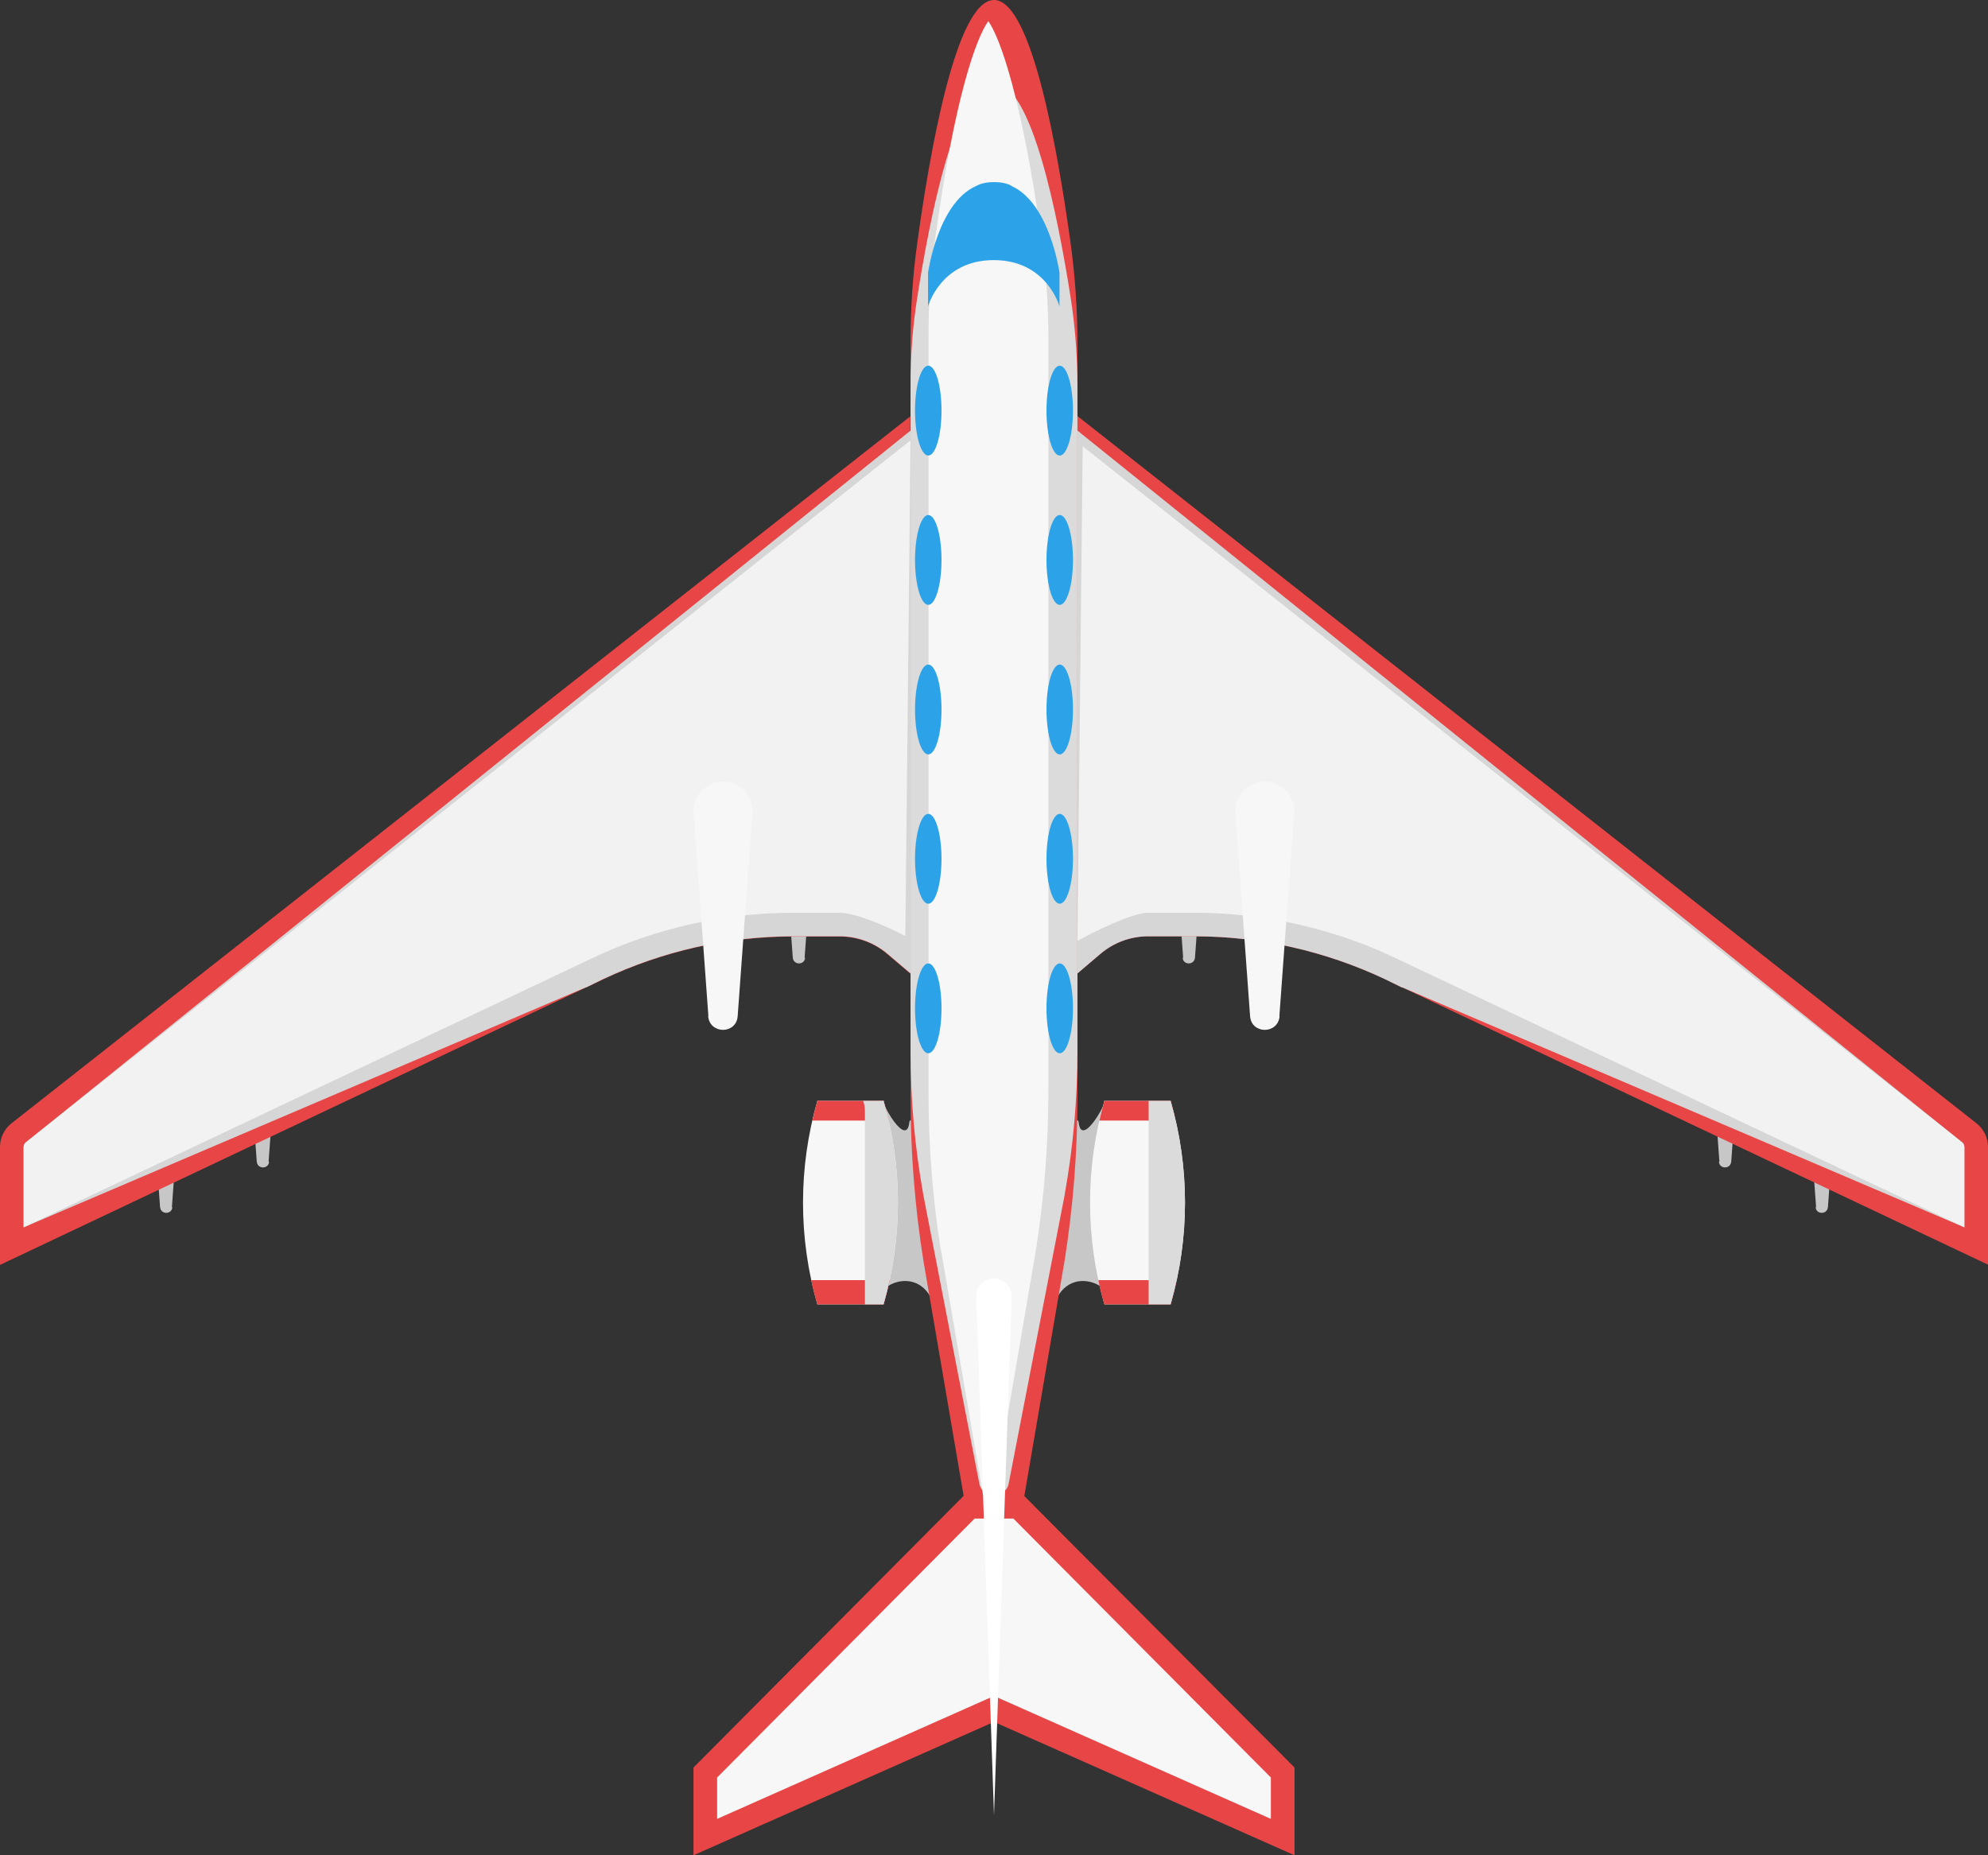<svg width="150" height="140" viewBox="0 0 150 140" fill="none" xmlns="http://www.w3.org/2000/svg">
<rect x="0" y="0" width="150" height="140" fill="#333333" stroke="none"/>
<path d="M83.991 98.465C83.706 96.348 79.282 95.145 79.228 100.438C77.658 105.839 80.798 82.55 81.387 84.667C81.583 86.731 83.617 83.053 83.314 83.053C84.758 88.076 84.99 93.351 83.991 98.447V98.465Z" fill="#C7C7C7"/>
<path d="M88.327 98.429H83.331C81.886 93.405 81.886 88.076 83.331 83.071H88.327C89.772 88.094 89.772 93.423 88.327 98.429Z" fill="#F7F7F7"/>
<path d="M88.701 84.56C88.594 84.057 88.469 83.555 88.326 83.071H83.331C83.189 83.573 83.064 84.057 82.957 84.56H88.701Z" fill="#E84646"/>
<path d="M82.868 96.599C82.992 97.209 83.153 97.837 83.331 98.429H88.327C88.505 97.819 88.648 97.209 88.79 96.599H82.868Z" fill="#E84646"/>
<g style="mix-blend-mode:multiply">
<path d="M88.327 83.071H86.668C86.668 83.071 86.668 83.106 86.668 83.124V98.429H88.327C89.772 93.405 89.772 88.076 88.327 83.071Z" fill="#DBDBDB"/>
</g>
<path d="M66.009 98.465C66.294 96.348 70.718 95.145 70.772 100.438C72.342 105.839 69.202 82.55 68.613 84.667C68.417 86.731 66.383 83.053 66.686 83.053C65.242 88.076 65.01 93.351 66.009 98.447V98.465Z" fill="#C7C7C7"/>
<path d="M61.673 98.429H66.669C68.114 93.405 68.114 88.076 66.669 83.071H61.673C60.228 88.094 60.228 93.423 61.673 98.429Z" fill="#F7F7F7"/>
<path d="M61.21 96.599C61.334 97.209 61.495 97.837 61.673 98.429H66.669C66.847 97.819 66.99 97.209 67.132 96.599H61.21Z" fill="#E84646"/>
<path d="M67.043 84.56C66.936 84.057 66.811 83.555 66.669 83.071H61.673C61.531 83.573 61.406 84.057 61.299 84.56H67.043Z" fill="#E84646"/>
<g style="mix-blend-mode:multiply">
<path d="M66.669 83.071H65.134C65.206 83.304 65.259 83.555 65.259 83.842V98.429H66.669C68.114 93.405 68.114 88.076 66.669 83.071Z" fill="#DBDBDB"/>
</g>
<path d="M80.334 95.092L76.106 119.798C75.91 121.071 74.09 121.071 73.894 119.798L69.666 95.092C69.023 91.019 68.702 86.91 68.702 82.784V25.854C68.702 23.306 68.863 20.777 69.22 18.265C70.112 11.788 72.11 0 75 0C77.89 0 79.853 11.716 80.762 18.211C81.119 20.777 81.297 23.36 81.297 25.962V82.784C81.297 86.91 80.976 91.019 80.334 95.092Z" fill="#E84646"/>
<path d="M80.334 90.158L76.106 111.957C75.91 113.069 74.09 113.069 73.894 111.957L69.666 90.158C69.023 86.569 68.702 82.927 68.702 79.303V29.084C68.702 26.841 68.863 24.616 69.22 22.391C70.112 16.668 72.11 6.262 75 6.262C77.89 6.262 79.853 16.596 80.762 22.32C81.119 24.58 81.297 26.859 81.297 29.155V79.285C81.297 82.927 80.976 86.551 80.334 90.14V90.158Z" fill="#DBDBDB"/>
<g style="mix-blend-mode:overlay">
<path d="M70.986 94.356C70.362 90.409 70.058 86.372 70.058 82.353V25.424C70.058 22.948 70.219 20.472 70.558 18.067C72.021 7.302 73.68 2.817 74.572 1.597C75.446 2.835 77.087 7.32 78.586 18.014C78.925 20.454 79.103 22.983 79.103 25.513V82.335C79.103 86.354 78.782 90.391 78.158 94.356L74.59 115.24L71.004 94.338L70.986 94.356Z" fill="#F7F7F7"/>
</g>
<path d="M77.194 112.8H75H72.788L52.325 133.379V140L75 129.935L97.675 140V133.379L77.194 112.8Z" fill="#E84646"/>
<path d="M74.269 116.389H75.731L93.447 134.205L75 126.005L56.553 134.205L74.269 116.389Z" fill="#D6D6D6"/>
<g style="mix-blend-mode:overlay">
<path d="M54.109 134.133L73.537 114.594H76.463L95.891 134.133V137.255L75 127.979L54.109 137.255V134.133Z" fill="#F7F7F7"/>
</g>
<path d="M75 136.986L73.662 97.819C73.662 97.083 74.251 96.473 75 96.473C75.731 96.473 76.338 97.065 76.338 97.819L75 136.986Z" fill="white"/>
<path d="M136.995 91.091C137.03 91.665 137.869 91.665 137.922 91.091L138.386 84.739C138.386 84.237 137.976 83.824 137.476 83.824C136.977 83.824 136.566 84.237 136.566 84.739L137.03 91.091H136.995Z" fill="#C7C7C7"/>
<path d="M129.698 87.664C129.734 88.238 130.572 88.238 130.626 87.664L131.089 81.312C131.089 80.81 130.679 80.397 130.18 80.397C129.68 80.397 129.27 80.81 129.27 81.312L129.734 87.664H129.698Z" fill="#C7C7C7"/>
<path d="M89.236 72.27C89.272 72.844 90.111 72.844 90.164 72.27L90.628 65.918C90.628 65.416 90.218 65.003 89.718 65.003C89.219 65.003 88.808 65.416 88.808 65.918L89.272 72.27H89.236Z" fill="#C7C7C7"/>
<path d="M150 86.551V95.433L105.81 74.512H105.774L104.49 73.884C99.994 71.767 95.106 70.655 90.146 70.655H86.632C85.312 70.655 84.045 71.121 83.028 71.983L81.298 73.454V31.398L149.144 84.775C149.679 85.206 150 85.852 150 86.551Z" fill="#E84646"/>
<path d="M148.216 86.551V92.616L105.81 74.512H105.774L104.49 73.884C99.994 71.767 95.106 70.655 90.146 70.655H86.632C85.312 70.655 84.045 71.121 83.028 71.983L81.298 73.454V32.493L148.038 86.192C148.145 86.264 148.216 86.408 148.216 86.551Z" fill="#D6D6D6"/>
<g style="mix-blend-mode:overlay">
<path d="M105.239 72.27C100.547 70.045 95.338 68.879 90.146 68.879H86.632C85.383 68.879 82.368 70.404 81.298 70.996L81.69 33.677L148.038 86.192C148.145 86.282 148.216 86.408 148.216 86.551V92.616L105.239 72.27Z" fill="#F2F2F2"/>
</g>
<path d="M96.551 76.665C96.444 78.065 94.41 78.065 94.321 76.665L93.197 61.218C93.197 59.98 94.196 58.975 95.427 58.975C96.658 58.975 97.657 59.98 97.657 61.218L96.533 76.665H96.551Z" fill="#F7F7F7"/>
<path d="M13.005 91.091C12.97 91.665 12.131 91.665 12.078 91.091L11.614 84.739C11.614 84.237 12.024 83.824 12.524 83.824C13.023 83.824 13.434 84.237 13.434 84.739L12.97 91.091H13.005Z" fill="#C7C7C7"/>
<path d="M20.302 87.664C20.266 88.238 19.428 88.238 19.374 87.664L18.91 81.312C18.91 80.81 19.321 80.397 19.82 80.397C20.32 80.397 20.73 80.81 20.73 81.312L20.266 87.664H20.302Z" fill="#C7C7C7"/>
<path d="M60.746 72.27C60.71 72.844 59.872 72.844 59.818 72.27L59.354 65.918C59.354 65.416 59.765 65.003 60.264 65.003C60.764 65.003 61.174 65.416 61.174 65.918L60.71 72.27H60.746Z" fill="#C7C7C7"/>
<path d="M0 95.451L45.51 73.902C49.988 71.785 54.894 70.673 59.836 70.673H63.35C64.671 70.673 65.955 71.139 66.954 72.001L68.685 73.472V31.416L0.856 84.775C0.321 85.206 0 85.852 0 86.551V95.451Z" fill="#E84646"/>
<path d="M1.784 86.551V92.616L44.19 74.512H44.226L45.51 73.884C50.006 71.767 54.894 70.655 59.854 70.655H63.368C64.688 70.655 65.955 71.121 66.972 71.983L68.703 73.454V32.493L1.962 86.192C1.855 86.264 1.784 86.408 1.784 86.551Z" fill="#D6D6D6"/>
<path d="M1.784 86.551C1.784 86.408 1.855 86.282 1.962 86.192L68.703 33.228L68.31 70.637C67.222 70.045 64.617 68.879 63.368 68.879H59.854C54.68 68.879 49.453 70.045 44.761 72.27L1.784 92.616V86.551Z" fill="#F2F2F2"/>
<path d="M53.431 76.665C53.538 78.065 55.572 78.065 55.661 76.665L56.785 61.218C56.785 59.98 55.786 58.975 54.555 58.975C53.324 58.975 52.325 59.98 52.325 61.218L53.449 76.665H53.431Z" fill="#F7F7F7"/>
<path d="M76.338 14.03C76.035 13.851 75.589 13.743 75 13.743C74.411 13.743 73.983 13.851 73.662 14.03C70.754 15.304 70.023 20.579 70.023 20.579V23.127C70.023 23.127 70.968 19.628 74.982 19.628C78.996 19.628 79.942 23.127 79.942 23.127V20.579C79.942 20.579 79.21 15.304 76.302 14.03H76.338Z" fill="#2CA3E8"/>
<path d="M70.04 79.482C70.592 79.482 71.04 77.964 71.04 76.091C71.04 74.219 70.592 72.7 70.04 72.7C69.489 72.7 69.041 74.219 69.041 76.091C69.041 77.964 69.489 79.482 70.04 79.482Z" fill="#2CA3E8"/>
<path d="M71.04 64.806C71.04 62.94 70.594 61.415 70.04 61.415C69.487 61.415 69.041 62.94 69.041 64.806C69.041 66.672 69.487 68.197 70.04 68.197C70.594 68.197 71.04 66.672 71.04 64.806Z" fill="#2CA3E8"/>
<path d="M71.04 53.538C71.04 51.672 70.594 50.147 70.04 50.147C69.487 50.147 69.041 51.672 69.041 53.538C69.041 55.404 69.487 56.929 70.04 56.929C70.594 56.929 71.04 55.404 71.04 53.538Z" fill="#2CA3E8"/>
<path d="M71.04 42.253C71.04 40.387 70.594 38.862 70.04 38.862C69.487 38.862 69.041 40.387 69.041 42.253C69.041 44.119 69.487 45.644 70.04 45.644C70.594 45.644 71.04 44.119 71.04 42.253Z" fill="#2CA3E8"/>
<path d="M71.04 30.985C71.04 29.12 70.594 27.595 70.04 27.595C69.487 27.595 69.041 29.12 69.041 30.985C69.041 32.852 69.487 34.377 70.04 34.377C70.594 34.377 71.04 32.852 71.04 30.985Z" fill="#2CA3E8"/>
<path d="M79.96 79.482C80.511 79.482 80.959 77.964 80.959 76.091C80.959 74.219 80.511 72.7 79.96 72.7C79.408 72.7 78.96 74.219 78.96 76.091C78.96 77.964 79.408 79.482 79.96 79.482Z" fill="#2CA3E8"/>
<path d="M78.96 64.806C78.96 62.94 79.406 61.415 79.96 61.415C80.513 61.415 80.959 62.94 80.959 64.806C80.959 66.672 80.513 68.197 79.96 68.197C79.406 68.197 78.96 66.672 78.96 64.806Z" fill="#2CA3E8"/>
<path d="M78.96 53.538C78.96 51.672 79.406 50.147 79.96 50.147C80.513 50.147 80.959 51.672 80.959 53.538C80.959 55.404 80.513 56.929 79.96 56.929C79.406 56.929 78.96 55.404 78.96 53.538Z" fill="#2CA3E8"/>
<path d="M78.96 42.253C78.96 40.387 79.406 38.862 79.96 38.862C80.513 38.862 80.959 40.387 80.959 42.253C80.959 44.119 80.513 45.644 79.96 45.644C79.406 45.644 78.96 44.119 78.96 42.253Z" fill="#2CA3E8"/>
<path d="M78.96 30.985C78.96 29.12 79.406 27.595 79.96 27.595C80.513 27.595 80.959 29.12 80.959 30.985C80.959 32.852 80.513 34.377 79.96 34.377C79.406 34.377 78.96 32.852 78.96 30.985Z" fill="#2CA3E8"/>
</svg>
